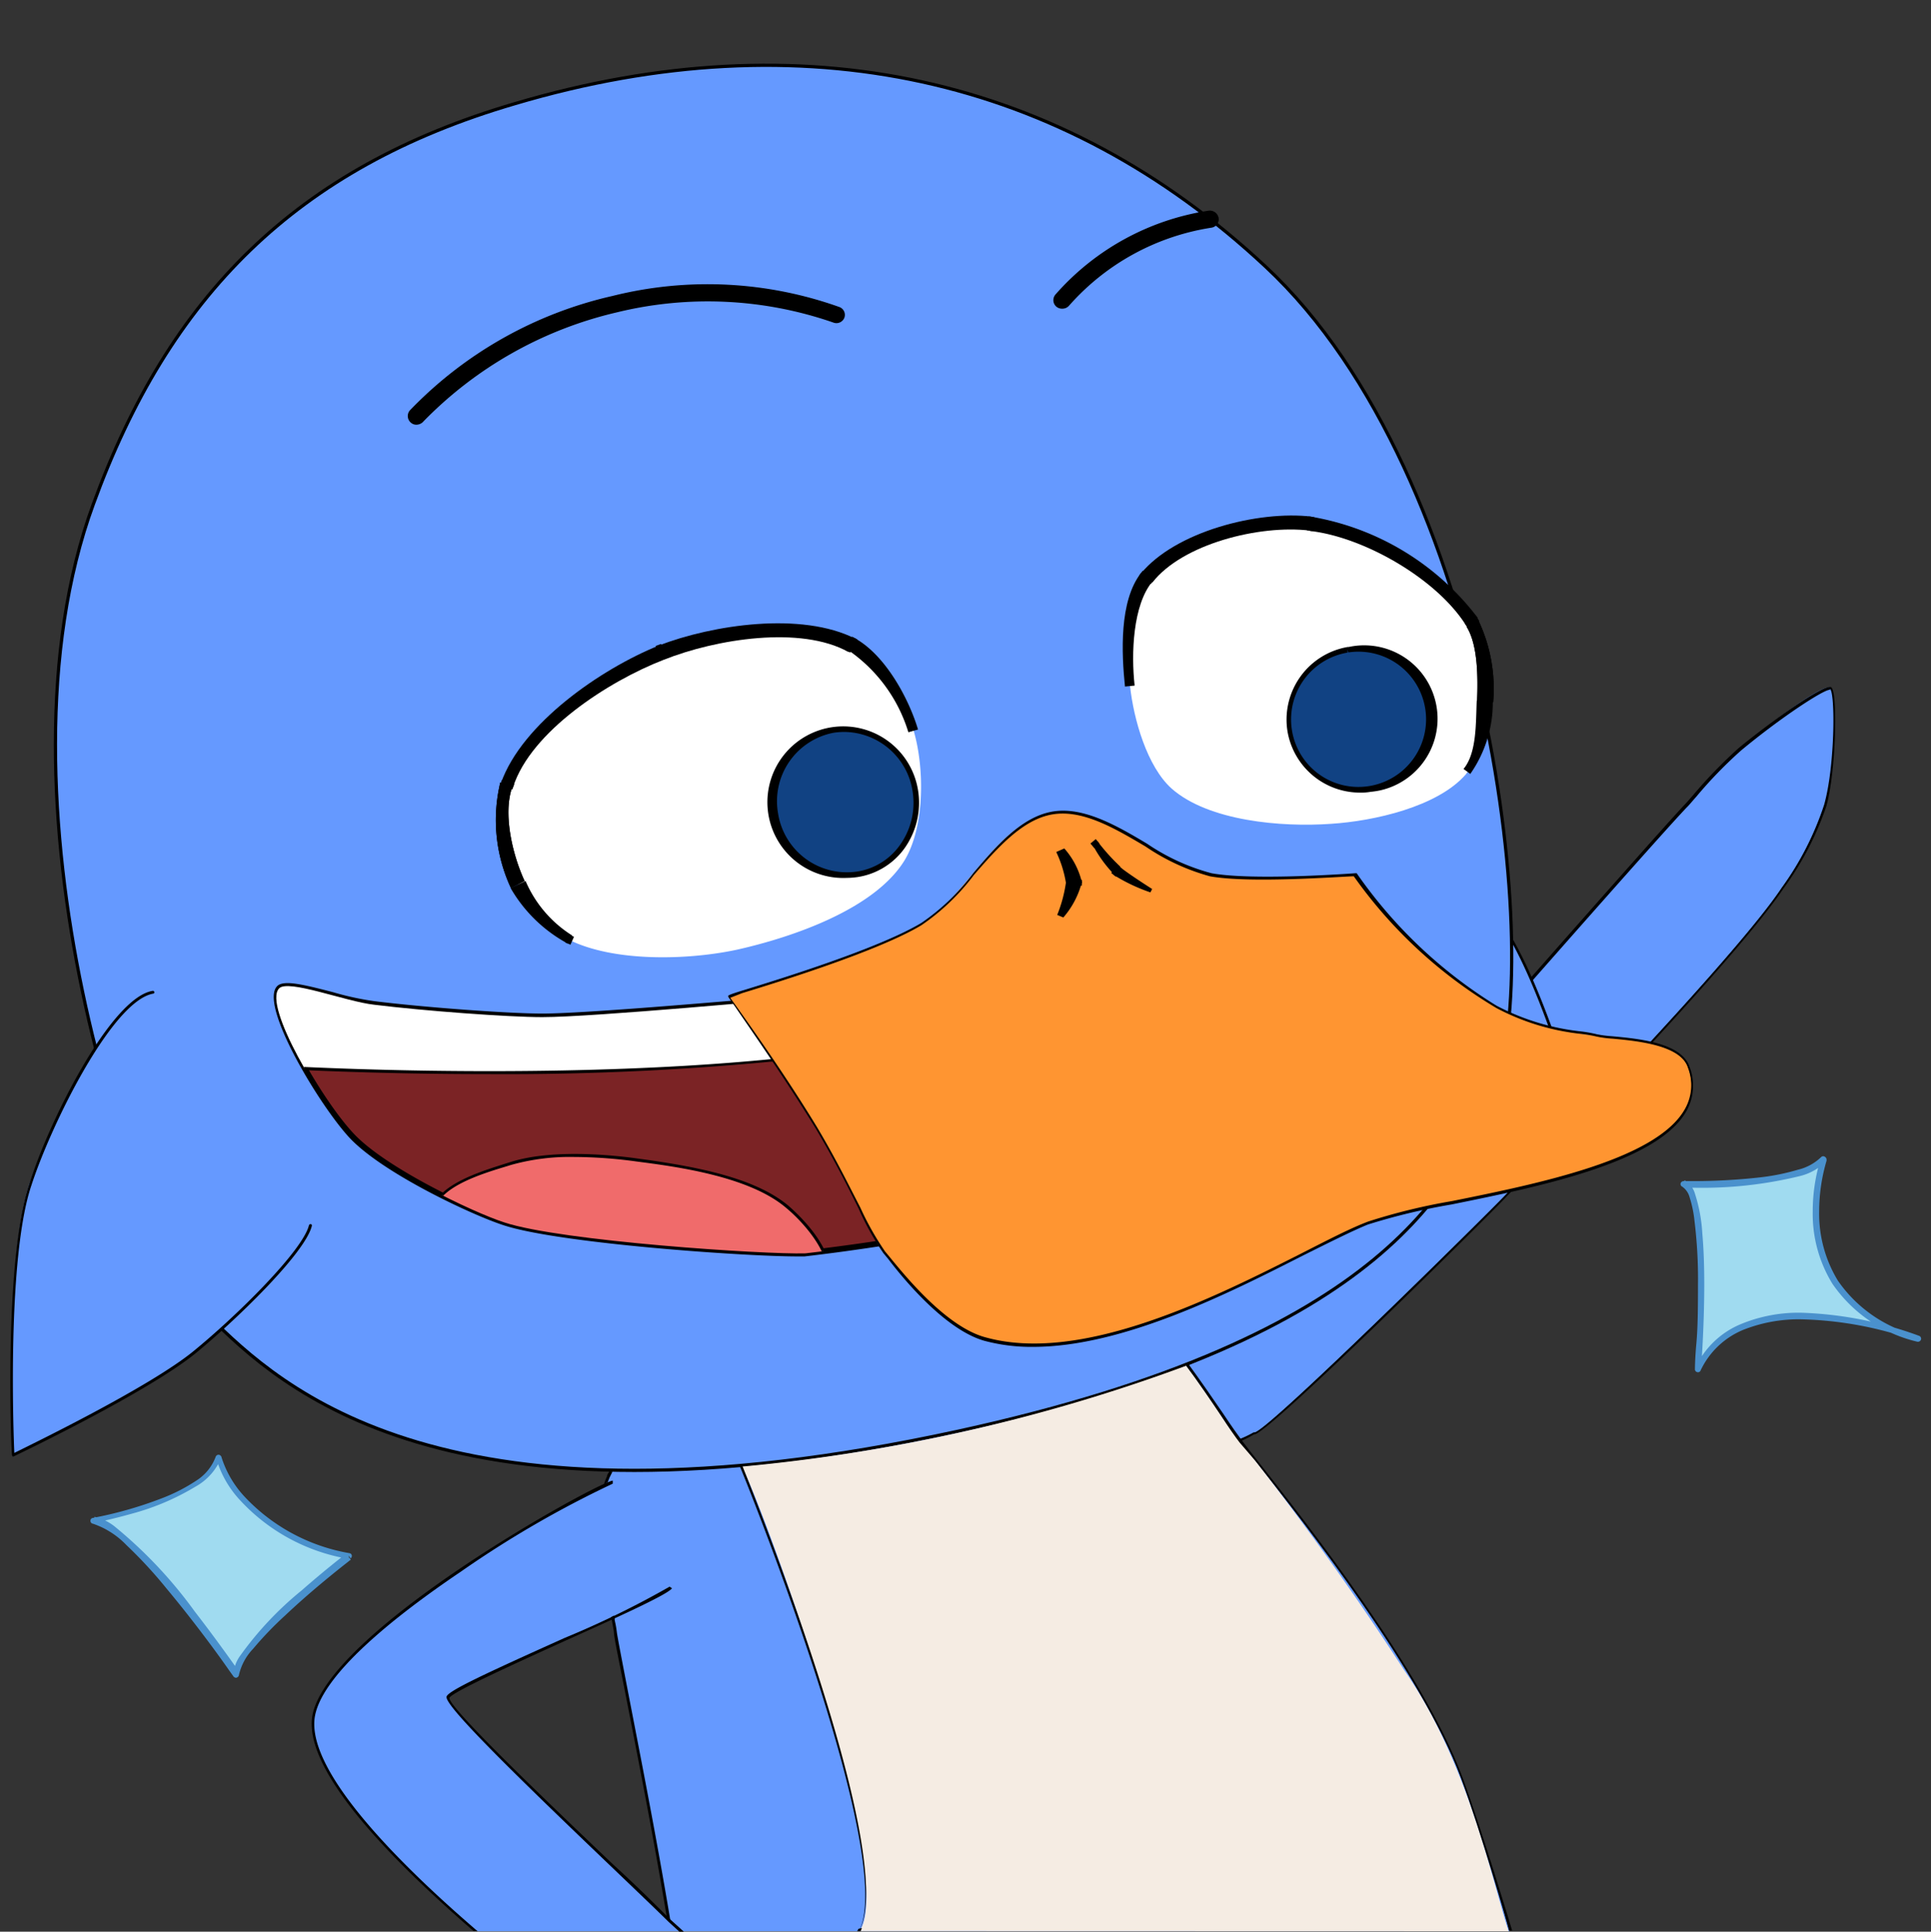 <svg xmlns="http://www.w3.org/2000/svg" xmlns:xlink="http://www.w3.org/1999/xlink" viewBox="0 0 120 120.03"><rect x="0" y="0" width="120" height="120.03" fill="#333333" stroke="none"/><defs><style>.ac422526-b79f-46ef-a6a2-52d2b1c4594b{fill:none;}.ad06887e-74d5-4f45-bdbf-6acb080d4bfb,.b208a9a1-ec78-4c5b-9cfe-cc27fd7bc4fd{fill:#6599ff;}.ad06887e-74d5-4f45-bdbf-6acb080d4bfb{stroke:#000;stroke-miterlimit:10;stroke-width:0.2px;}.ad58155d-24f2-4a53-99db-c91ef03392d7{fill:#7b2325;}.ae054f72-e4b9-498a-8c33-a5ef163445e0{clip-path:url(#b204992e-c2a9-4c87-89da-4be83372e894);}.edb4f839-f452-47ab-8572-f45b606eb185{fill:#f06b6b;}.b23fe227-e109-4bbc-bd2a-b974ed3c2ca8{fill:#fff;}.b36b6915-7ba6-435b-975c-10fbd148b32c{fill:#114283;}.b90398c5-f578-44d4-a0b6-3a58a4561a43{fill:#ff9531;}.b28a42c4-c9f3-4982-806c-78d77dc790c5{fill:#a0dbf0;}.b0669308-3c62-43f0-85a8-df0f62e56f1a{fill:#4a91cd;}.ba07ff1c-91e0-4d30-ab15-ebc2f3783a76{fill:#f5ece3;}</style><clipPath id="b204992e-c2a9-4c87-89da-4be83372e894"><path class="ac422526-b79f-46ef-a6a2-52d2b1c4594b" d="M17.34,61.42c-1,1.07,2.63,7.17,4.55,9.19s7.43,4.7,9.46,5.35c3.5,1.16,16.19,2,18.7,1.92a129.12,129.12,0,0,0,15.37-2.73c1.92-.61,10.23-3.29,12.37-5.74,2-2.25,5.08-10.94,3.49-12-.54-.38-3.11.93-4.1,1.2C74.56,59.27,67.12,61,66,61.13c-1.64.27-16.4.92-16.62.92S36.93,63.2,33.7,63.2c-2.15,0-7.38-.39-10.45-.77C21.5,62.24,17.89,60.82,17.34,61.42Z"/></clipPath></defs><title>feedback</title><g id="b6c3ccfc-e602-412e-8691-4bf0f24ef766" data-name="Capa 2"><g id="b9501ac5-bca7-45ab-b185-38ce5c414c93" data-name="Capa 1"><rect class="ac422526-b79f-46ef-a6a2-52d2b1c4594b" width="120" height="120"/><g id="ba5d9f94-5e30-4bf8-9045-d9db81af9c3a" data-name="bb728e09-c765-47dc-a651-087f8f7700a9"><path class="b208a9a1-ec78-4c5b-9cfe-cc27fd7bc4fd" d="M78,89c1.15-.38,14.71-13.84,15.59-14.77,1-1.09,14.11-14.49,17.17-19.09A19.55,19.55,0,0,0,113.45,50c.65-2.35.72-7,.32-7.27s-3.28,1.79-5.63,3.77a40.61,40.61,0,0,0-3.39,3.55c-2.46,2.63-16.41,18.55-16.52,18.71S72.59,83.35,72.37,84.11c-.05.17-1.53,3,.44,4.82C74.94,91,77.79,89.15,78,89Z"/><path d="M75.19,90a3.4,3.4,0,0,1-2.44-1c-1.21-1.13-1.38-2.85-.5-4.83V84.1c.14-.46,5.25-5.41,15.2-14.71l.69-.64c.19-.29,14.31-16.35,16.51-18.71.14-.14.34-.37.59-.66a29.6,29.6,0,0,1,2.81-2.9c2-1.64,5.3-4,5.74-3.78s.31,5.24-.29,7.38a18.94,18.94,0,0,1-2.69,5.16c-1.27,1.9-5.17,6.65-16.58,18.48l-.6.62C93.06,75,79.27,88.68,78,89.12h-.06A6.11,6.11,0,0,1,75.19,90Zm38.52-47.14c-.4,0-3,1.69-5.51,3.77a27.11,27.11,0,0,0-2.79,2.88c-.26.29-.45.53-.6.67C102.5,52.62,88.56,68.51,88.3,68.85c0,0-.23.23-.7.66C74.6,81.67,72.53,83.9,72.46,84.14v.1c-.85,1.9-.69,3.55.45,4.62,1.7,1.61,3.87.78,5,.14H78c1.08-.36,14.43-13.56,15.55-14.74l.6-.63c11.4-11.82,15.3-16.55,16.56-18.45A18.81,18.81,0,0,0,113.36,50c.68-2.42.69-6.94.37-7.18Z"/></g><g id="f4639815-2712-4fc3-8eea-934d7288b445" data-name="ba0d49cc-1cad-4e4a-8ce4-e2ef93ee1cec"><path class="b208a9a1-ec78-4c5b-9cfe-cc27fd7bc4fd" d="M37.43,120c.27-2,.54-3.46.54-3.46s1.1,1.43,2.79,3.46Z"/><path d="M37.54,119.87h3c-1.29-1.55-2.23-2.74-2.55-3.16C37.94,117.16,37.74,118.33,37.54,119.87Z"/></g><g id="b3017806-d8a8-43e4-8213-0f452b0a88c2" data-name="fd8f395b-4c83-430d-a75b-3ded25e1c190"><g id="ae86704b-1ff4-4d40-a986-e680f2f7bc66" data-name="a684c37b-b6e4-4422-a90a-17c4e9f4f579"><path class="b208a9a1-ec78-4c5b-9cfe-cc27fd7bc4fd" d="M41.68,120c-1.31-7.92-3.36-17.81-3.44-18.6,0-.38-1.64-7-.44-9.63,1.64-3.66,7.11-6.4,10.76-8,5.53-2.51,14.17-5.85,19.86-3.83,3.66,1.32,7.38,8,8.69,9.69,2.47,3.17,10.94,13.51,13.68,20.84a93.19,93.19,0,0,1,3,9.53Z"/></g></g><g id="bf95f068-2467-439c-8216-7d6ee7fcaa53" data-name="a0394163-d2d8-4510-bc93-f2da43971188"><path class="b208a9a1-ec78-4c5b-9cfe-cc27fd7bc4fd" d="M76.42,55.89c-.88,3.23.49,10.12,1.37,11.16.71.88,6.12,2.41,8.8,3.17a114.07,114.07,0,0,0,12.34,2s-2.77-10.92-5.72-15c-2.51-3.44-8.81-9.4-10.94-9.07C80.85,48.34,77.24,53.05,76.42,55.89Z"/><path d="M99.05,72.33h-.13a114.65,114.65,0,0,1-12.35-2h-.09c-2.81-.8-8-2.28-8.76-3.17-.93-1.1-2.26-8-1.39-11.24h0c.82-2.85,4.42-7.6,5.93-7.83h.19c2.39,0,8.53,6,10.83,9.13,2.93,4,5.72,14.88,5.72,15ZM76.5,55.92C75.66,59,77,66,77.85,67c.7.85,6.09,2.38,8.68,3.12h.09a111.38,111.38,0,0,0,12.19,2c-.32-1.23-2.93-11.06-5.67-14.86-2.58-3.54-8.49-9.06-10.68-9.06h-.18C81,48.42,77.35,53,76.5,55.92Z"/></g><path class="ad06887e-74d5-4f45-bdbf-6acb080d4bfb" d="M5.8,31.33C-.87,49.49,8.27,77.06,13,81.81c4.44,4.38,14.61,14.07,46.55,7.12,26.8-5.85,31-15.53,33.31-21.28,3.12-7.65-.17-38-14.22-51.09C66,4.75,49.89,1.14,32,6.44,18.38,10.43,10.51,18.42,5.8,31.33Z"/><path class="b208a9a1-ec78-4c5b-9cfe-cc27fd7bc4fd" d="M19.29,76.15c-.4,1.64-4.7,5.86-7.21,7.88C9.06,86.49.8,90.42.8,90.42s-.56-12,1-16.78c1.32-4,5.14-11.56,7.66-12"/><path d="M.8,90.51h0l-.05-.07c-.05-.07-.54-12,1.05-16.81C3,69.75,6.87,62,9.48,61.57a.09.09,0,0,1,.11.07h0a.08.08,0,0,1-.06.1h0c-2.54.43-6.34,8.1-7.58,11.92C.44,78.13.83,88.94.89,90.28c1-.5,8.36-4.06,11.13-6.32s6.81-6.28,7.18-7.83a.12.12,0,0,1,.11-.07.09.09,0,0,1,.07.11h0c-.42,1.73-4.87,6-7.24,7.93C9.14,86.54.93,90.46.84,90.5Z"/><g id="e3f91053-b4a5-4285-955a-8aedf80b44c8" data-name="b40cbba7-546b-4319-8c46-30a612c65503"><g id="ee7c772c-8151-417e-b956-d06a465cf65c" data-name="bbdc0ad4-fbbc-4617-b928-ceab836dd800"><path class="ad58155d-24f2-4a53-99db-c91ef03392d7" d="M17.34,61.42c-1,1.07,2.63,7.17,4.55,9.19s7.43,4.7,9.46,5.35c3.5,1.16,16.19,2,18.7,1.92a129.12,129.12,0,0,0,15.37-2.73c1.92-.61,10.23-3.29,12.37-5.74,2-2.25,5.08-10.94,3.49-12-.54-.38-3.11.93-4.1,1.2C74.56,59.27,67.12,61,66,61.13c-1.64.27-16.4.92-16.62.92S36.93,63.2,33.7,63.2c-2.15,0-7.38-.39-10.45-.77C21.5,62.24,17.89,60.82,17.34,61.42Z"/><path d="M49.55,78.07c-3.32,0-14.84-.81-18.26-1.94-1.9-.61-7.44-3.19-9.54-5.4-1.82-1.93-5.65-8.22-4.54-9.44.39-.42,1.58-.13,3.48.36a17.72,17.72,0,0,0,2.58.56c3.05.38,8.31.77,10.43.77,2.55,0,10.71-.71,14.19-1l1.51-.13c.11,0,14.93-.64,16.59-.92,1.11-.16,8.55-1.86,11.15-2.51.29-.08.76-.27,1.25-.47,1.54-.62,2.57-1,3-.7a1.33,1.33,0,0,1,.48,1c.32,2.56-2.21,9.3-4,11.29-2,2.33-9.38,4.82-12.45,5.79A131.86,131.86,0,0,1,50,78.07ZM17.85,61.44a.5.5,0,0,0-.37.1h0c-.84.91,2.5,6.8,4.54,8.94s7.5,4.71,9.38,5.31c3.5,1.16,16.32,2,18.65,1.91A132.35,132.35,0,0,0,65.37,75c2.37-.75,10.26-3.36,12.28-5.69,1.7-1.94,4.18-8.52,3.86-11a1,1,0,0,0-.33-.76c-.3-.2-1.77.39-2.65.74-.51.21-1,.4-1.3.49-2.61.65-10.07,2.35-11.18,2.51-1.65.28-16.54.93-16.65.93l-1.48.13c-3.49.3-11.65,1-14.22,1-2.17,0-7.36-.37-10.47-.76A18.18,18.18,0,0,1,20.6,62,15.25,15.25,0,0,0,17.85,61.44Z"/></g><g id="f843d61b-6f23-46f0-a8cd-42fe426b2012" data-name="e3387bfd-a3dc-4eb8-a96f-cd2bd47a8a01"><g class="ae054f72-e4b9-498a-8c33-a5ef163445e0"><path class="edb4f839-f452-47ab-8572-f45b606eb185" d="M31.29,79.74a24.32,24.32,0,0,0,13.84,2.62c2.08-.32,5.74-1,6.29-3,.38-1.44-1.37-3.4-2.51-4.38-2.24-1.86-6.46-2.51-9.35-2.9a19.8,19.8,0,0,0-7.82.22c-1.59.49-4.6,1.32-4.82,3C26.7,77.17,29.65,78.87,31.29,79.74Z"/><path d="M42.69,82.63a25.31,25.31,0,0,1-11.44-2.81c-2-1.07-4.64-2.7-4.42-4.52.22-1.66,3-2.49,4.59-3l.29-.09c2.71-.87,6.7-.39,7.86-.23,3.64.49,7.3,1.18,9.4,2.92,1.4,1.21,2.9,3.1,2.54,4.47-.59,2.17-4.64,2.8-6.37,3.07A15.46,15.46,0,0,1,42.69,82.63Zm-7-10.74a13.51,13.51,0,0,0-3.95.5l-.29.09c-1.59.48-4.26,1.3-4.46,2.84-.21,1.71,2.37,3.3,4.32,4.34h0a24.42,24.42,0,0,0,13.77,2.62c1.7-.27,5.66-.89,6.22-3C51.7,78,50,76,48.85,75.05c-2.34-2-7-2.58-9.3-2.88a29.05,29.05,0,0,0-3.84-.28Z"/></g></g><g id="b87355ce-b36e-413e-8725-b1da4fedd07b" data-name="a652cd25-cf8e-4604-a4d9-bcaeece1e7fd"><g class="ae054f72-e4b9-498a-8c33-a5ef163445e0"><path class="b23fe227-e109-4bbc-bd2a-b974ed3c2ca8" d="M2.19,45.5C9.08,33.8,30.14,29,43.6,27.07s34.07-2.58,44.52,6c5,4.16,8.59,20,8.59,20S68.1,63.55,49.89,65.68,3.18,66,1.82,64.25C1.26,63.6-.71,50.37,2.19,45.5Z"/><path d="M30.31,66.74c-3.5,0-7.11-.07-10.74-.22C9.76,66.1,2.43,65.19,1.75,64.3c-.54-.62-2.54-14,.37-18.85h0c3.06-5.19,9.21-9.54,18.28-12.92A114.17,114.17,0,0,1,43.59,27,109.8,109.8,0,0,1,67,26c9.4.76,16.54,3.09,21.23,6.92,5,4.13,8.58,19.86,8.62,20a.11.11,0,0,1,0,.08h0l-.34.12c-7,2.56-30.78,10.8-46.61,12.65A175.66,175.66,0,0,1,30.31,66.74ZM60,26a118.35,118.35,0,0,0-16.39,1.21A112.9,112.9,0,0,0,20.46,32.7c-9,3.36-15.15,7.68-18.19,12.85h0c-2.88,4.83-.92,18-.38,18.64,1.3,1.69,29.85,3.54,48,1.41C65.69,63.74,89.43,55.51,96.33,53l.28-.1c-.29-1.18-3.78-15.9-8.54-19.8S76.3,27,66.94,26.22C64.6,26,62.26,26,60,26Z"/></g></g></g><g id="b54902ee-4e76-44cd-ba2b-7e7aa24e9a85" data-name="aa7e2a74-2552-4062-bf5f-89ff7ebff397"><g id="ae82835f-e162-4494-b44a-61d62d9de73e" data-name="af65a38b-17cf-4860-9ae5-a5486d0dc3b0"><path class="b23fe227-e109-4bbc-bd2a-b974ed3c2ca8" d="M35.39,58.41c2.79,1.37,7.33,1.26,10.41.6,3.44-.77,8.53-2.51,10.4-5.53,1.26-2.07,1.26-5.68.6-8-.54-1.9-2.08-4.48-3.8-5.4-3.17-1.69-8.53-.87-11.87.44-3.5,1.37-8.31,4.66-9.57,8.21A9.43,9.43,0,0,0,32.25,55,8.07,8.07,0,0,0,35.39,58.41Z"/><path d="M32.6,54.74c-.76-1.64-1.36-4.21-.76-5.85l-.75-.27a10,10,0,0,0,.66,6.56Z"/><path d="M31.89,48.89C33,45.45,37.8,42.33,41.24,41l-.32-.88c-3.56,1.44-8.48,4.82-9.79,8.54Z"/><rect x="31.33" y="48.35" width="0.36" height="0.81" transform="translate(-24.99 62.07) rotate(-70.38)"/><path d="M41.24,41c3.29-1.31,8.54-2.13,11.48-.49l.44-.82c-3.34-1.7-8.86-.88-12.25.43Z"/><rect x="40.89" y="40.05" width="0.36" height="0.93" transform="translate(-11.56 16.89) rotate(-20.44)"/><path d="M52.73,40.41a9.57,9.57,0,0,1,3.72,5.09l.6-.17c-.6-2-2.07-4.66-3.94-5.68Z"/><polygon points="52.84 40.55 52.52 40.38 52.96 39.56 53.27 39.73 52.84 40.55"/><path d="M35.56,58.13a7.48,7.48,0,0,1-2.9-3.39l-.93.44a9.06,9.06,0,0,0,3.55,3.45Z"/><polygon points="35.45 58.7 35.12 58.56 35.34 58.06 35.67 58.21 35.45 58.7"/><path class="b23fe227-e109-4bbc-bd2a-b974ed3c2ca8" d="M91.08,48.13c-1.75,2-5.69,2.89-8.37,3.06-3.07.22-7.61-.17-9.9-2.19-1.53-1.37-2.36-4.32-2.58-6.34s-.21-5.2,1-6.79c2-2.51,6.94-3.77,10.17-3.39,3.5.39,8.15,3.17,10,6.18.82,1.26.87,3.45.82,4.92S92,47,91.08,48.13Z"/><path d="M92.79,43.64a9.9,9.9,0,0,0-.94-5.14l-.71.44c.71,1.14.71,3.17.65,4.66Z"/><path d="M91.84,38.4A16.45,16.45,0,0,0,81.5,32.11l-.11.88c3.39.38,7.94,3,9.74,5.91Z"/><rect x="91.06" y="38.48" width="0.84" height="0.36" transform="translate(-6.77 53.17) rotate(-31.31)"/><path d="M81.5,32.1c-3.33-.39-8.47.93-10.61,3.55l.72.55c1.86-2.4,6.67-3.61,9.79-3.23Z"/><polygon points="81.57 33 81.22 32.95 81.32 32.09 81.68 32.14 81.57 33"/><path d="M70.91,35.6c-1.37,1.75-1.21,5-1,7.06l.6-.06c-.22-2-.11-5,1.1-6.46Z"/><rect x="71.08" y="35.42" width="0.36" height="0.9" transform="translate(-0.43 70.86) rotate(-52.73)"/><path d="M91.37,48.09a7.75,7.75,0,0,0,1.4-4.49l-1-.06c-.06,1.44,0,3.25-.82,4.24Z"/><path d="M32.6,54.74c-.76-1.64-1.36-4.21-.76-5.85l-.75-.27a10,10,0,0,0,.66,6.56Z"/><path d="M92.79,43.64a9.9,9.9,0,0,0-.94-5.14l-.71.44c.71,1.14.71,3.17.65,4.66Z"/></g><g id="b30b4c59-5ebb-43b2-befd-90f7da0dc16e" data-name="fa760feb-74c8-4848-9760-775351d7346b"><path class="b36b6915-7ba6-435b-975c-10fbd148b32c" d="M48.17,50.55a4.41,4.41,0,1,0,8.71-1.38v0a4.41,4.41,0,1,0-8.75,1.13C48.14,50.36,48.15,50.45,48.17,50.55Z"/><path d="M52.61,54.55a4.71,4.71,0,1,1,4.44-5.45,4.89,4.89,0,0,1-.77,3.51,4.41,4.41,0,0,1-3,1.89A5,5,0,0,1,52.61,54.55Zm-.15-9.07a4.74,4.74,0,0,0-.65.05,4.33,4.33,0,0,0-3.46,5h0a4.33,4.33,0,0,0,4.88,3.63A4,4,0,0,0,56,52.4a4.5,4.5,0,0,0,.71-3.25A4.34,4.34,0,0,0,52.46,45.48Z"/><path class="b36b6915-7ba6-435b-975c-10fbd148b32c" d="M80.13,45.35a4.38,4.38,0,1,0,3.67-5h-.06A4.39,4.39,0,0,0,80.13,45.35Z"/><path d="M84.46,49.25A4.57,4.57,0,0,1,80,45.38h0a4.58,4.58,0,0,1,3.76-5.18h.06a4.56,4.56,0,0,1,1.91,8.92,5,5,0,0,1-.54.08A3.59,3.59,0,0,1,84.46,49.25Zm-.72-8.88v.18a4.21,4.21,0,0,0-3.46,4.78h0a4.18,4.18,0,0,0,4.77,3.52h0a4.2,4.2,0,0,0-1.26-8.31Z"/></g></g><g id="fd6da57c-2fa0-4126-a7ca-c79c6bb5f2f7" data-name="bb86682a-e289-4836-946f-8eeecba04666"><path class="b90398c5-f578-44d4-a0b6-3a58a4561a43" d="M75.16,54.36c2.68.49,9,0,9,0A28.85,28.85,0,0,0,93,62.56a18.65,18.65,0,0,0,6.24,1.8c.76.22,5.08.1,5.68,2,2.35,6.78-15.8,8-19.91,9.68-4.59,1.79-16,9.35-23.79,7.22-2.63-.72-5.41-4.37-6.29-5.41s-1.93-4-4.22-7.8c-2.57-4.22-5.47-8.1-5.47-8.15s8.7-2.51,12-4.49C60,55.83,62,51.07,65.31,50.52S72.1,53.83,75.16,54.36Z"/><path d="M64.2,83.69a11.26,11.26,0,0,1-3-.37c-2.41-.66-5-3.77-6-5.09l-.3-.36a17,17,0,0,1-1.54-2.77c-.67-1.35-1.49-3-2.68-5-2-3.25-4.13-6.27-5-7.56-.43-.6-.43-.6-.43-.64s0-.08.92-.36c2.31-.71,8.46-2.61,11.1-4.2a13.7,13.7,0,0,0,3.22-3.09c1.46-1.72,3-3.49,4.91-3.82s4,.87,5.89,2a13.08,13.08,0,0,0,4,1.83h0c2.64.48,8.88,0,8.94,0h.08A29.21,29.21,0,0,0,93,62.49a14.63,14.63,0,0,0,5.25,1.6,8.37,8.37,0,0,1,1,.18,7.32,7.32,0,0,0,.94.12c1.62.15,4.32.4,4.81,1.91a3.22,3.22,0,0,1-.21,2.76c-1.82,3.19-9.19,4.69-14.58,5.78A39.1,39.1,0,0,0,85,76.09c-1,.41-2.41,1.12-4,1.91C76.36,80.36,69.79,83.69,64.2,83.69ZM45.38,62l.35.49c.92,1.29,3.07,4.31,5.05,7.56,1.19,2,2,3.67,2.69,5A17.62,17.62,0,0,0,55,77.76l.29.35c1.08,1.32,3.6,4.39,6,5,6,1.64,14.22-2.51,19.65-5.26,1.63-.83,3-1.54,4.09-1.95a37.33,37.33,0,0,1,5.21-1.27c5.35-1.08,12.67-2.57,14.45-5.69a3,3,0,0,0,.2-2.61c-.45-1.4-3.19-1.65-4.66-1.79a6.67,6.67,0,0,1-1-.13,8.35,8.35,0,0,0-1-.17A14.53,14.53,0,0,1,93,62.64a29,29,0,0,1-8.87-8.19c-.61,0-6.41.46-8.94,0a13.37,13.37,0,0,1-4-1.85c-1.91-1.13-3.89-2.3-5.76-2S62,52.67,60.52,54.37a13.8,13.8,0,0,1-3.26,3.12c-2.66,1.6-8.82,3.51-11.14,4.22Z"/><path d="M65.64,52.94a7.08,7.08,0,0,1,.6,1.91h1a4.84,4.84,0,0,0-1.1-2.13Z"/><path d="M66.24,54.85a8.57,8.57,0,0,1-.54,2l.38.16a5.37,5.37,0,0,0,1.15-2.19Z"/><rect x="66.24" y="54.67" width="0.99" height="0.36"/><path d="M67.94,52.56a7.92,7.92,0,0,0,1.31,1.79l.38-.49a12.68,12.68,0,0,1-1.43-1.59Z"/><rect x="67.83" y="52.23" width="0.43" height="0.36" transform="translate(-17.78 55.72) rotate(-39.81)"/><path d="M69.2,54.36a10.93,10.93,0,0,0,2.29,1.09l.11-.21s-1.47-.93-2-1.37Z"/><polygon points="69.34 54.47 69.06 54.25 69.44 53.76 69.72 53.98 69.34 54.47"/></g><g id="a9cdb245-f92a-4e26-b162-75c5caecb81a" data-name="b3929f88-4029-4a46-95e0-ae5c534cc3f5"><path d="M25.88,26.39a.51.51,0,0,1-.35-.13.54.54,0,0,1-.06-.76,25.19,25.19,0,0,1,12.59-7.11,24.34,24.34,0,0,1,14.11.69.52.52,0,0,1,.3.67v0a.53.53,0,0,1-.69.29h0a23.79,23.79,0,0,0-13.45-.63,24.55,24.55,0,0,0-12,6.76A.59.59,0,0,1,25.88,26.39Z"/><path d="M66,19.18a.53.53,0,0,1-.54-.52.55.55,0,0,1,.14-.37,15.83,15.83,0,0,1,9.51-5.2.56.56,0,0,1,.62.45.53.53,0,0,1-.46.61h0A14.81,14.81,0,0,0,66.43,19,.55.55,0,0,1,66,19.18Z"/></g><g id="f7475dcf-566e-4bf8-846d-4b232eee9cce" data-name="a25e7927-e3a9-4dc9-8888-38b8e469a74a"><path class="b208a9a1-ec78-4c5b-9cfe-cc27fd7bc4fd" d="M41.67,98.61c-.49.72-13.72,6.18-13.83,6.84-.17.82,10.61,10.76,13.67,13.78.21.21.53.5.84.77H29.55c-4.94-4.23-10.38-9.74-10.1-13.14.46-5.19,17.74-14.65,18.62-14.76"/><path d="M27.75,105.43C27.63,106,32.11,110.37,38,116c1.44,1.38,2.69,2.57,3.46,3.33.15.15.5.46.76.7h.28l-.92-.83c-.76-.76-2-2-3.46-3.33-3.84-3.66-10.28-9.79-10.19-10.37.14-.35,4.08-2.13,7.24-3.57,4-1.79,6.36-2.9,6.59-3.24l-.15-.1a56,56,0,0,1-6.51,3.18C30.14,104,27.81,105.08,27.75,105.43Z"/><path d="M29.68,120c-4.74-4.07-10.43-9.72-10.14-13.13.24-2.7,5.08-6.5,9.11-9.22a64.58,64.58,0,0,1,9.43-5.46V92c-1,.12-18.24,9.61-18.7,14.85-.29,3.49,5.27,9,10.05,13.14Z"/></g><path class="b28a42c4-c9f3-4982-806c-78d77dc790c5" d="M113.34,72s-3,8.61,5.86,11.18c0,0-10.81-4.12-13.65,1.93,0,0,.82-10.73-.92-11.55C104.62,73.52,111.87,73.7,113.34,72Z"/><path class="b0669308-3c62-43f0-85a8-df0f62e56f1a" d="M113.34,72l.17.06v.06a11.15,11.15,0,0,0-.46,3.14,8,8,0,0,0,1.16,4.31,8.48,8.48,0,0,0,5,3.43v.18l-.07.17-.16-.07a22.58,22.58,0,0,0-7-1.3,9.32,9.32,0,0,0-3.69.67,5.07,5.07,0,0,0-2.61,2.51.17.17,0,0,1-.21.1.18.18,0,0,1-.14-.19s0-.63.09-1.6.1-2.28.1-3.63a29.71,29.71,0,0,0-.22-4A7.16,7.16,0,0,0,105,74.4a1.18,1.18,0,0,0-.45-.66.18.18,0,0,1-.11-.21.2.2,0,0,1,.19-.14h.59a37.35,37.35,0,0,0,4.23-.24,13.68,13.68,0,0,0,2.29-.47,3.1,3.1,0,0,0,1.44-.79.18.18,0,0,1,.24,0,.19.19,0,0,1,.08.22l-.18-.06.15.12a3.43,3.43,0,0,1-1.63.91,25.53,25.53,0,0,1-6.63.72h-.6v-.3l.08-.16a1.45,1.45,0,0,1,.65.86,9.79,9.79,0,0,1,.45,2.46c.09,1,.12,2.08.12,3.15,0,2.71-.2,5.25-.2,5.26h-.18l-.17-.08a5.37,5.37,0,0,1,2.79-2.7,9.37,9.37,0,0,1,3.84-.72A23.35,23.35,0,0,1,119.25,83a.19.19,0,0,1,.13.23.2.2,0,0,1-.23.14h0a8.86,8.86,0,0,1-5.27-3.59,8.29,8.29,0,0,1-1.23-4.5,11.07,11.07,0,0,1,.51-3.33l.18.06.14.12Z"/><path class="b28a42c4-c9f3-4982-806c-78d77dc790c5" d="M21.69,96.76s-6.82,5.24-7,7.31c0,0-6.19-9-8.89-9.53,0,0,7-1.27,7.78-4C13.59,90.57,14.54,95.17,21.69,96.76Z"/><path class="b0669308-3c62-43f0-85a8-df0f62e56f1a" d="M21.69,96.76l.11.15-.29.23c-.65.51-2.29,1.82-3.78,3.23a21.83,21.83,0,0,0-2,2.08,3.48,3.48,0,0,0-.88,1.62.2.2,0,0,1-.2.18.22.22,0,0,1-.14-.08l-.28-.39c-.6-.87-2.15-3-3.87-5.06A28.08,28.08,0,0,0,7.85,96a5.21,5.21,0,0,0-2.07-1.32.18.18,0,0,1-.16-.18.17.17,0,0,1,.15-.18l.3-.06A24.52,24.52,0,0,0,10,93.12,10.85,10.85,0,0,0,12.2,92a3,3,0,0,0,1.2-1.47.19.19,0,0,1,.23-.13.21.21,0,0,1,.13.13h0A6.41,6.41,0,0,0,15.2,93a11.65,11.65,0,0,0,6.52,3.51.17.17,0,0,1,.14.21h0a.19.19,0,0,1-.07.11l-.11-.15-.05.18a11.84,11.84,0,0,1-6.81-3.75,6.44,6.44,0,0,1-1.41-2.59h.36a3.62,3.62,0,0,1-1.63,1.86,15.32,15.32,0,0,1-4,1.69c-1.28.36-2.26.55-2.27.55v-.37a3.1,3.1,0,0,1,1.23.58,27.92,27.92,0,0,1,5,5.3c1.55,2,2.74,3.73,2.75,3.73l-.16.1h-.18a2.24,2.24,0,0,1,.36-1,20.87,20.87,0,0,1,3.88-4.14c1.49-1.31,2.8-2.31,2.81-2.32l.11.15v.19Z"/><path class="ba07ff1c-91e0-4d30-ab15-ebc2f3783a76" d="M93.75,120c-1.06-3.3-2.54-10.54-6.5-16.24a181.2,181.2,0,0,0-10.83-15l-.25-.37-.39-.58-.44-.66-.43-.62-.31-.44-.27-.39-.22-.32-.19-.25-.2-.27A108.21,108.21,0,0,1,46.1,91.13c1.39,2.59,9.7,25.6,7.31,28.86Z"/><path d="M53.43,120h0a.08.08,0,0,1,0-.11h0C55.67,115,46.12,91.4,46,91.17a.08.08,0,0,1,.12-.12c.39,1,9.68,23.92,7.32,28.84A.09.09,0,0,1,53.43,120Z"/><path d="M90.87,110.4c-2.46-6.61-9.69-15.79-12.78-19.71-.35-.45-.66-.84-.9-1.16s-.68-.94-1.17-1.68c-.62-.91-1.37-2-2.23-3.18l-.17.07c.86,1.14,1.63,2.29,2.25,3.21.49.75.89,1.33,1.17,1.69l1,1.16c3.08,3.92,10.3,13.08,12.75,19.66,1.21,3.24,3,9.5,3,9.5h.18S92.09,113.69,90.87,110.4Z"/><path d="M38.06,91.45l-.18.36-.12.3-.22.1a3.8,3.8,0,0,1,.18-.47c0-.1.09-.2.14-.3"/><path d="M38.33,101.4a6,6,0,0,0-.13-.72.66.66,0,0,0-.05-.29l-.17.09a1.89,1.89,0,0,0,.05.23c.06.36.12.63.12.7,0,.29.3,1.71.72,3.85.75,3.85,1.75,8.91,2.59,14l.21.14c-.84-5.06-1.88-10.33-2.62-14.16C38.65,103.16,38.36,101.67,38.33,101.4Z"/><polygon points="53.35 119.85 53.27 119.99 53.49 119.99 53.56 119.8 53.35 119.85"/></g></g></svg>